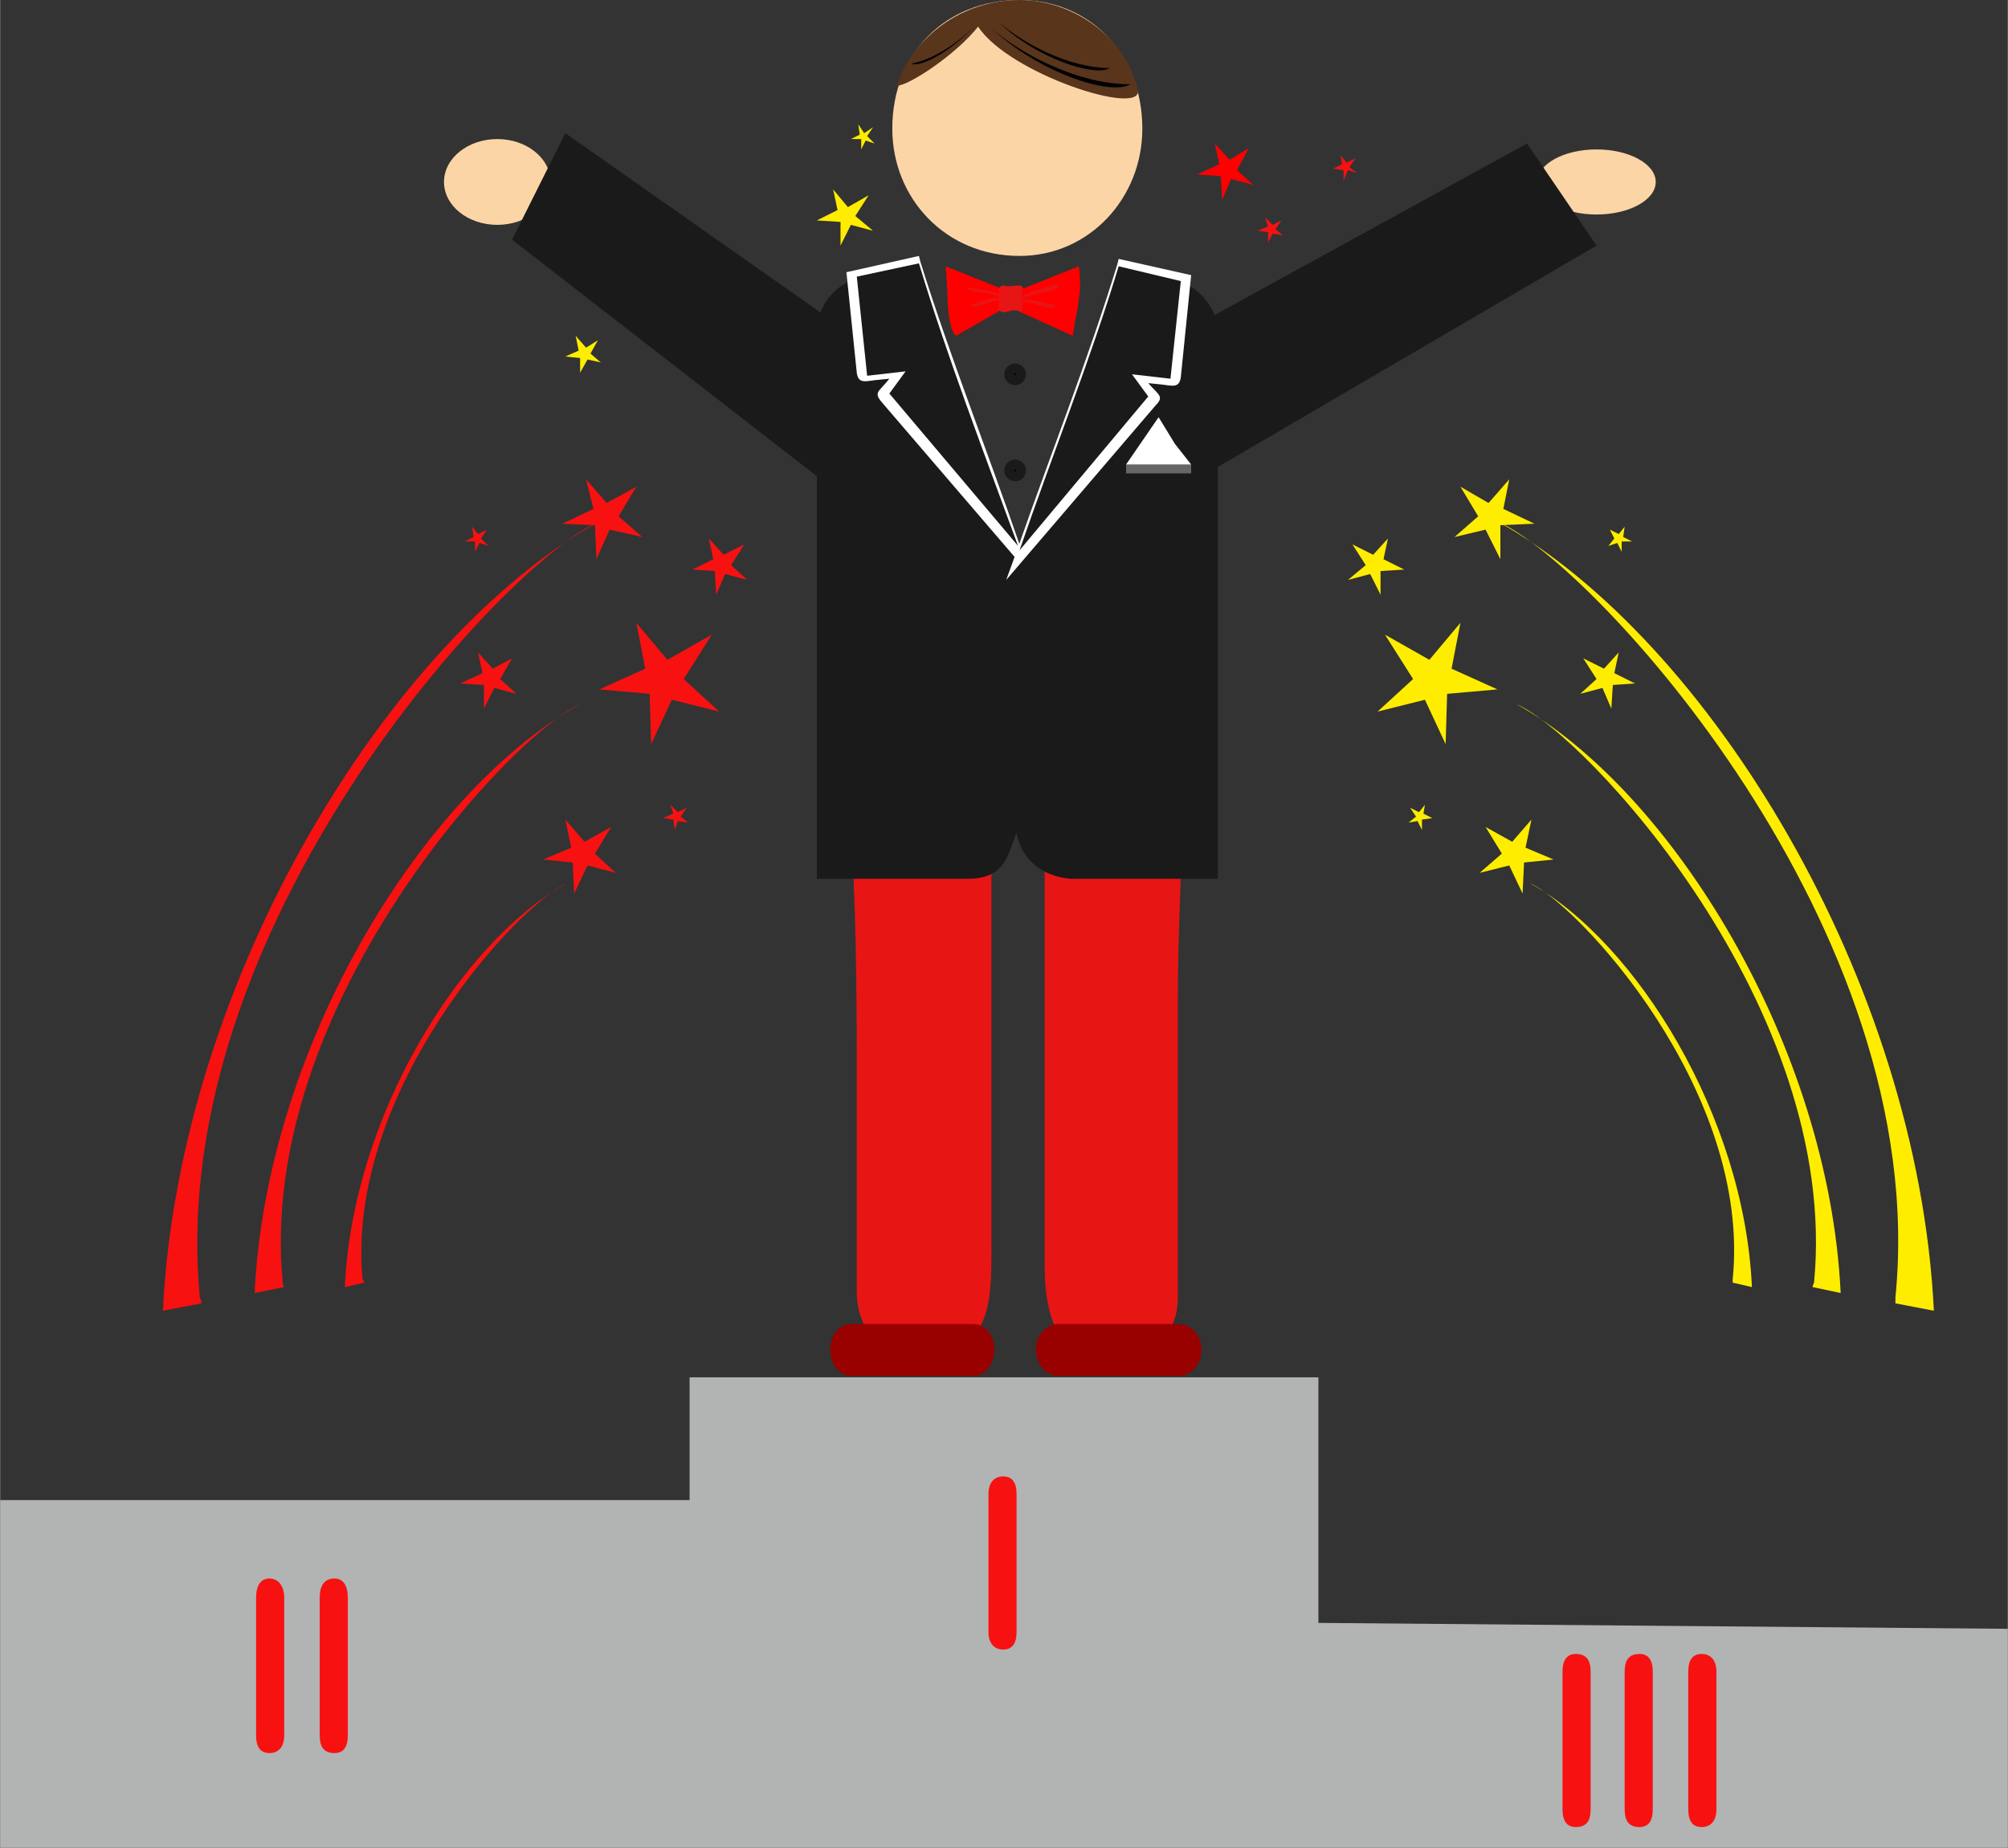 <?xml version="1.0" encoding="UTF-8"?>
<!DOCTYPE svg PUBLIC "-//W3C//DTD SVG 1.1//EN" "http://www.w3.org/Graphics/SVG/1.1/DTD/svg11.dtd">
<!-- Creator: CorelDRAW X6 -->
<svg xmlns="http://www.w3.org/2000/svg" xml:space="preserve" width="126.598mm" height="116.506mm" version="1.1" style="shape-rendering:geometricPrecision; text-rendering:geometricPrecision; image-rendering:optimizeQuality; fill-rule:evenodd; clip-rule:evenodd"
viewBox="0 0 1357 1249"
 xmlns:xlink="http://www.w3.org/1999/xlink">
 <rect x="0" y="0" width="1357" height="1249" fill="#333333" stroke="none"/>
 <defs>
  <style type="text/css">
   <![CDATA[
    .str0 {stroke:#1A1A1A;stroke-width:6.699}
    .fil5 {fill:black}
    .fil4 {fill:#1A1A1A}
    .fil6 {fill:#666666}
    .fil9 {fill:#990000}
    .fil0 {fill:#B2B3B3}
    .fil1 {fill:#E81515}
    .fil12 {fill:#F71111}
    .fil2 {fill:#FCD5A6}
    .fil8 {fill:red}
    .fil13 {fill:#FFED00}
    .fil7 {fill:white}
    .fil3 {fill:#58351B}
    .fil11 {fill:#E81515;fill-rule:nonzero}
    .fil10 {fill:#F71111;fill-rule:nonzero}
    .fil14 {fill:#FFED00;fill-rule:nonzero}
   ]]>
  </style>
 </defs>
 <g id="Слой_x0020_1">
  <polygon class="fil0" points="0,1014 0,1249 1357,1249 1357,1101 891,1097 891,931 466,931 466,1014 "/>
  <path class="fil1" d="M579 743l0 130c0,44 47,58 72,37 19,-15 19,-37 19,-69l0 -173 0 -174 32 0c7,4 4,18 4,33l0 328c0,44 14,73 64,62 4,-4 26,-11 26,-40l0 -202c0,-47 3,-90 3,-134l0 -133 -223 0 0 169c3,55 3,112 3,166l0 0 0 0z"/>
  <path class="fil2" d="M689 0c47,0 83,36 83,87 0,47 -36,86 -83,86 -50,0 -86,-39 -86,-86 0,-51 36,-87 86,-87z"/>
  <path class="fil3" d="M689 0c36,0 72,25 80,61 3,18 -87,-11 -108,-43 -15,19 -47,40 -55,40 11,-33 44,-58 83,-58l0 0z"/>
  <path class="fil4" d="M585 188l29 3 75 181 72 -181 26 -3c18,0 36,18 36,36l0 370 -100 0c-20,-2 -33,-14 -36,-31 -6,14 -7,31 -33,31l-102 0 0 -370c0,-18 15,-36 33,-36l0 0 0 0z"/>
  <circle class="fil5 str0" cx="686" cy="318" r="4"/>
  <polygon class="fil6" points="761,314 805,314 805,320 761,320 "/>
  <polygon class="fil7" points="794,300 783,282 761,314 805,314 "/>
  <path class="fil8" d="M684 198l-45 -18c2,16 0,40 7,47l35 -20 44 20c2,-15 7,-30 4,-47l-45 18z"/>
  <circle class="fil5 str0" cx="686" cy="253" r="4"/>
  <path class="fil7" d="M776 259c7,8 11,9 5,15l-101 118 8 -22c22,-63 47,-126 67,-191l1 -4 49 11 -7 69c-1,7 -5,6 -12,5l-10 -1z"/>
  <path class="fil4" d="M798 190l-42 -10c-19,63 -45,128 -67,192l87 -104 -11 -15 26 3 7 -66z"/>
  <ellipse class="fil2" cx="336" cy="123" rx="36" ry="29"/>
  <ellipse class="fil2" cx="1079" cy="123" rx="40" ry="22"/>
  <path class="fil9" d="M575 895l83 0c8,0 14,8 14,17l0 0c0,10 -6,18 -14,18l-83 0c-8,0 -14,-8 -14,-18l0 0c0,-9 6,-17 14,-17z"/>
  <path class="fil9" d="M715 895l82 0c8,0 15,8 15,17l0 0c0,10 -7,18 -15,18l-82 0c-8,0 -15,-8 -15,-18l0 0c0,-9 7,-17 15,-17z"/>
  <path class="fil10" d="M687 1103c0,8 -3,12 -9,12 -6,0 -10,-4 -10,-12l0 -93c0,-8 4,-12 10,-12 6,0 9,4 9,12l0 93z"/>
  <path class="fil10" d="M192 1173c0,8 -4,12 -10,12 -6,0 -9,-4 -9,-12l0 -93c0,-8 3,-13 9,-13 6,0 10,5 10,13l0 93z"/>
  <path class="fil10" d="M235 1173c0,8 -3,12 -9,12 -7,0 -10,-4 -10,-12l0 -93c0,-8 3,-13 10,-13 6,0 9,5 9,13l0 93z"/>
  <path class="fil10" d="M1075 1223c0,8 -3,12 -10,12 -6,0 -9,-4 -9,-12l0 -93c0,-8 3,-12 9,-12 7,0 10,4 10,12l0 93z"/>
  <path class="fil10" d="M1117 1223c0,8 -3,12 -9,12 -7,0 -10,-4 -10,-12l0 -93c0,-8 3,-12 10,-12 6,0 9,4 9,12l0 93z"/>
  <path class="fil10" d="M1160 1223c0,8 -4,12 -10,12 -6,0 -9,-4 -9,-12l0 -93c0,-8 3,-12 9,-12 6,0 10,4 10,12l0 93z"/>
  <path class="fil4" d="M382 90l185 130 -11 105 -210 -163 36 -72zm650 7l-224 123 11 98 260 -152 -47 -69z"/>
  <path class="fil7" d="M601 256c-7,9 -11,9 -5,16l91 106 2 -10c-22,-64 -47,-127 -67,-191l-1 -4 -49 11 7 68c1,7 5,6 12,5l10 -1z"/>
  <path class="fil4" d="M579 187l42 -9c19,63 44,128 67,191l-87 -103 11 -15 -26 3 -7 -67z"/>
  <path class="fil5" d="M670 19c32,30 80,46 94,38 -36,0 -75,-21 -94,-38z"/>
  <path class="fil5" d="M675 15c26,25 65,37 75,31 -28,0 -59,-17 -75,-31z"/>
  <path class="fil5" d="M659 17c-15,17 -37,29 -43,26 16,-3 34,-16 43,-26z"/>
  <path class="fil11" d="M654 194c2,1 25,3 22,7 -5,-4 -24,-3 -22,-7z"/>
  <path class="fil11" d="M656 206c2,0 21,-8 21,-3 -6,-1 -21,8 -21,3z"/>
  <path class="fil11" d="M715 192c-2,1 -27,6 -24,10 6,-4 27,-5 24,-10z"/>
  <path class="fil11" d="M713 206c-2,1 -23,-7 -23,-2 7,-1 23,8 23,2z"/>
  <path class="fil1" d="M678 193c5,1 7,0 11,0 1,0 3,1 2,3 -1,5 0,9 0,13 1,1 -1,2 -3,1 -4,-1 -6,1 -10,1 -1,0 -3,-1 -3,-2 0,-5 1,-8 0,-13 0,-2 2,-3 3,-3z"/>
  <polygon class="fil12" points="434,363 418,349 430,329 410,340 396,324 401,344 380,354 402,355 403,378 412,358 "/>
  <polygon class="fil12" points="349,469 338,459 346,445 333,452 323,441 326,455 311,462 327,463 327,479 334,465 "/>
  <polygon class="fil12" points="416,590 402,577 413,559 395,569 382,554 386,573 367,581 387,583 388,604 397,585 "/>
  <polygon class="fil12" points="486,481 462,459 481,429 451,446 430,421 436,452 405,466 439,469 440,503 454,473 "/>
  <path class="fil10" d="M233 870c5,-115 78,-233 150,-273 -32,14 -150,140 -138,268l0 0c1,1 1,1 1,2l-13 3z"/>
  <path class="fil10" d="M172 874c8,-167 114,-339 220,-398 -46,20 -219,205 -201,391l0 0c0,2 1,3 1,3l-20 4z"/>
  <path class="fil10" d="M110 886c11,-224 153,-454 294,-533 -62,27 -293,274 -269,524l0 0c1,2 1,3 1,4l-26 5z"/>
  <polygon class="fil13" points="590,156 578,146 587,132 573,140 563,128 566,142 552,149 568,150 568,166 575,152 "/>
  <polygon class="fil12" points="330,369 325,364 329,358 323,361 319,356 320,363 314,366 321,366 321,373 324,367 "/>
  <polygon class="fil12" points="505,392 494,382 503,368 489,375 479,364 482,378 468,385 483,386 484,402 490,388 "/>
  <polygon class="fil12" points="465,556 460,552 464,546 458,549 453,544 455,550 448,553 455,554 456,561 458,555 "/>
  <polygon class="fil12" points="867,159 862,155 866,149 860,152 855,147 857,153 850,156 857,157 857,164 860,158 "/>
  <polygon class="fil13" points="983,363 999,349 987,329 1006,340 1020,324 1016,344 1037,354 1014,355 1014,378 1004,358 "/>
  <polygon class="fil13" points="1068,469 1079,459 1070,445 1084,452 1094,441 1091,455 1105,462 1090,463 1089,479 1083,465 "/>
  <polygon class="fil13" points="1000,590 1015,577 1004,559 1022,569 1035,554 1031,573 1050,581 1030,583 1029,604 1020,585 "/>
  <polygon class="fil13" points="931,481 955,459 936,429 966,446 987,421 981,452 1012,466 978,469 977,503 963,473 "/>
  <path class="fil14" d="M1184 870c-5,-115 -78,-233 -150,-273 32,14 150,140 137,268l0 0c0,1 0,1 0,2l13 3z"/>
  <path class="fil14" d="M1244 874c-8,-167 -114,-339 -219,-398 46,20 219,205 201,391l0 0c-1,2 -1,3 -1,3l19 4z"/>
  <path class="fil14" d="M1307 886c-11,-224 -153,-454 -294,-533 62,27 293,274 268,524l0 0c0,2 0,3 0,4l26 5z"/>
  <polygon class="fil13" points="1087,369 1091,364 1088,358 1094,361 1098,356 1097,363 1103,366 1096,366 1096,373 1093,367 "/>
  <polygon class="fil13" points="911,392 923,382 914,368 928,375 938,364 935,378 949,385 933,386 933,402 926,388 "/>
  <polygon class="fil13" points="952,556 957,552 953,546 959,549 963,544 962,550 968,553 961,554 961,561 958,555 "/>
  <polygon class="fil8" points="847,125 836,115 844,100 831,108 821,97 824,111 809,118 825,119 826,135 832,121 "/>
  <polygon class="fil13" points="406,245 399,239 404,230 396,235 389,227 391,237 382,241 392,242 392,252 397,243 "/>
  <polygon class="fil13" points="591,97 586,92 590,86 584,90 580,84 581,91 575,94 582,94 582,101 585,95 "/>
  <polygon class="fil12" points="917,117 912,113 916,107 910,110 906,105 907,111 901,114 908,115 908,122 911,115 "/>
 </g>
</svg>
